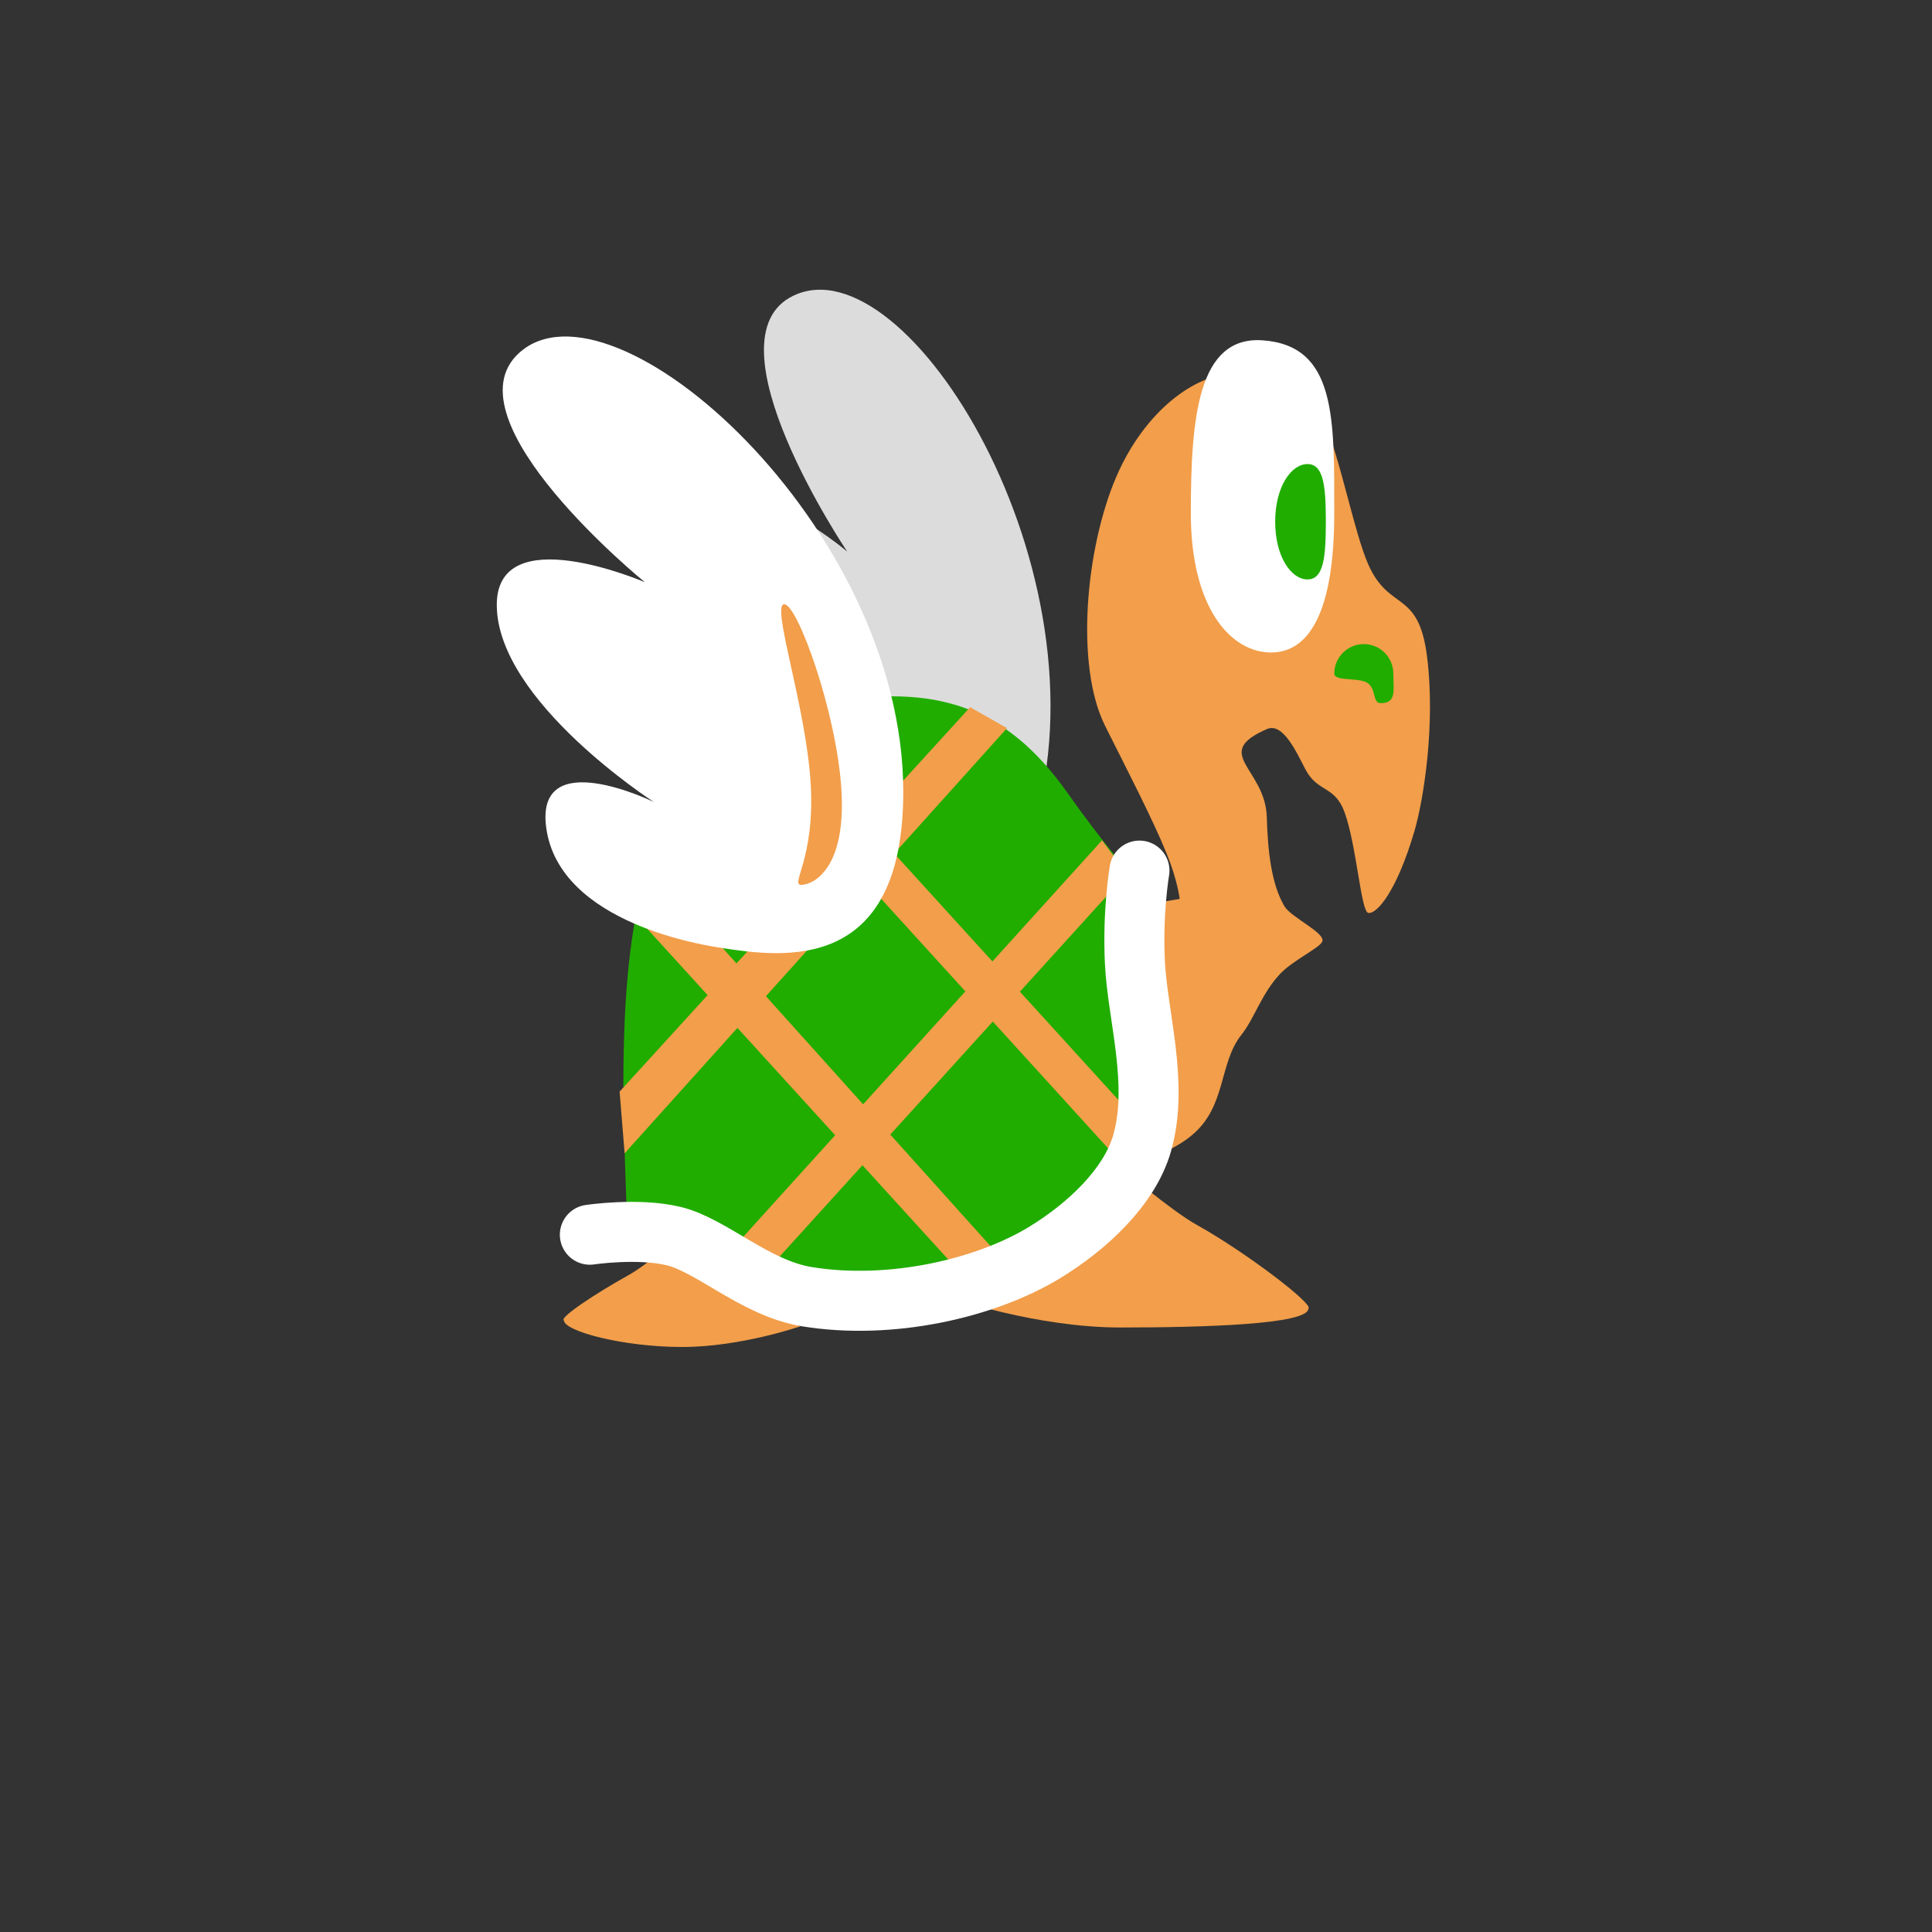 <svg version="1.1" xmlns="http://www.w3.org/2000/svg" xmlns:xlink="http://www.w3.org/1999/xlink" width="112.666" height="112.666" viewBox="0,0,112.666,112.666"><rect x="0" y="0" width="112.666" height="112.666" fill="#333333" stroke="none"/><g transform="translate(-183.667,-123.667)"><g data-paper-data="{&quot;isPaintingLayer&quot;:true}" fill-rule="nonzero" stroke-linejoin="miter" stroke-miterlimit="10" stroke-dasharray="" stroke-dashoffset="0" style="mix-blend-mode: normal"><path d="M183.667,236.333v-112.666h112.666v112.666z" data-paper-data="{&quot;index&quot;:null}" fill="none" stroke="none" stroke-width="0" stroke-linecap="butt"/><g><path d="M231.174,177.555c-0.733,-0.351 -8.724,-4.079 -7.772,-9.737c0.811,-4.819 6.433,0.423 6.433,0.423c0,0 -6.994,-8.25 -5.424,-13.614c1.441,-4.924 8.66,1.204 8.66,1.204c0,0 -8.369,-12.431 -3.128,-14.925c6.639,-3.159 18.508,16.148 13.982,31.01c-3.094,10.159 -9.532,7.183 -12.75,5.638z" fill="#dcdcdc" stroke="#000000" stroke-width="0" stroke-linecap="butt"/><g data-paper-data="{&quot;index&quot;:null}"><g data-paper-data="{&quot;index&quot;:null}" stroke="none" stroke-width="0" stroke-linecap="butt"><path d="M246.146,177.144l6.314,-1.055c0,0 -0.112,-1.047 -0.74,-2.599c-0.823,-2.036 -2.331,-4.94 -3.604,-7.484c-1.767,-3.53 -1.138,-10.37 0.642,-14.52c1.653,-3.855 4.624,-6.009 6.812,-6.009c2.337,0 3.976,-0.259 5.354,2.89c0.917,2.096 1.718,6.363 2.532,8.209c1.234,2.798 2.932,1.428 3.432,5.389c0.499,3.962 -0.21,8.374 -0.732,10.153c-1.049,3.579 -2.219,4.879 -2.699,4.785c-0.427,-0.083 -0.68,-3.949 -1.38,-5.868c-0.58,-1.59 -1.569,-1.126 -2.295,-2.524c-0.534,-1.029 -1.31,-2.729 -2.232,-2.328c-3.27,1.424 -0.089,2.29 -0.009,5.133c0.053,1.88 0.25,3.894 1.03,5.201c0.391,0.655 2.398,1.55 2.208,2.051c-0.144,0.382 -1.738,1.101 -2.5,1.932c-1.07,1.165 -1.452,2.547 -2.223,3.519c-1.32,1.663 -0.861,4.18 -2.894,5.858c-2.033,1.679 -5.527,2.138 -6.456,1.863z" data-paper-data="{&quot;index&quot;:null}" fill="#f29e4a"/><path d="M261.476,162.95c0,-0.951 0.771,-1.722 1.722,-1.722c0.951,0 1.722,0.771 1.722,1.722c0,0.951 0.209,1.722 -0.742,1.722c-0.495,0 -0.228,-0.863 -0.797,-1.197c-0.524,-0.308 -1.906,-0.069 -1.906,-0.525z" data-paper-data="{&quot;index&quot;:null}" fill="#20ad00"/><g data-paper-data="{&quot;index&quot;:null}"><path d="M257.293,143.513c4.296,0.301 4.183,4.516 4.183,10.087c0,5.571 -1.381,8.119 -3.69,8.119c-2.31,0 -4.675,-2.548 -4.675,-8.119c0,-5.571 0.412,-10.351 4.183,-10.087z" fill="#ffffff"/><path d="M259.915,150.729c0.951,0 1.069,1.326 1.069,3.364c0,2.038 -0.118,3.364 -1.069,3.364c-0.951,0 -1.885,-1.326 -1.885,-3.364c0,-2.038 0.933,-3.364 1.885,-3.364z" fill="#20ad00"/></g></g><path d="M230.339,201.011c0,0 -3.467,1.207 -6.894,1.207c-3.427,0 -6.871,-0.913 -6.894,-1.551c-0.283,-0.154 1.803,-1.548 3.764,-2.636c1.062,-0.589 3.131,-2.362 3.131,-2.362c0,0 0.971,1.66 2.013,2.483c2.002,1.582 4.881,2.86 4.881,2.86z" data-paper-data="{&quot;index&quot;:null}" fill="#f29e4a" stroke="none" stroke-width="0" stroke-linecap="butt"/><path d="M246.127,195.276c1.487,-1.175 2.873,-3.544 2.873,-3.544c0,0 2.953,2.53 4.469,3.372c2.798,1.553 6.897,4.664 6.493,4.884c-0.033,0.912 -6.07,1.093 -10.962,1.093c-4.892,0 -9.841,-1.722 -9.841,-1.722c0,0 4.11,-1.824 6.968,-4.083z" data-paper-data="{&quot;index&quot;:null}" fill="#f29e4a" stroke="none" stroke-width="0" stroke-linecap="butt"/><path d="M220.219,194.429c0,0 -0.2,-4.994 -0.2,-7.457c0,-10.599 1.477,-20.517 11.605,-22.304c6.657,-1.175 10.736,0.184 14.318,5.269c2.004,2.846 3.645,4.692 3.645,4.692c0,0 -0.248,5.125 -0.248,7.737c0,2.11 2.373,3.625 0.955,8.906c-0.771,2.87 -3.136,3.364 -5.123,4.701c-3.154,2.121 -6.716,4.124 -11.756,4.124z" data-paper-data="{&quot;index&quot;:null}" fill="#20ad00" stroke="none" stroke-width="NaN" stroke-linecap="butt"/><g data-paper-data="{&quot;index&quot;:null}" fill="#f29e4a" stroke="none" stroke-width="0" stroke-linecap="butt"><path d="M219.8,187.325l20.441,-22.418l2.151,1.222l-22.3,24.795z"/><path d="M225.165,197.831l22.767,-25.16l1.453,1.947l-22.637,24.953z"/></g><g data-paper-data="{&quot;index&quot;:null}" fill="#f29e4a" stroke="none" stroke-width="0" stroke-linecap="butt"><path d="M248.696,191.082l-22.283,-24.499l2.254,-1.002l21.612,23.761z"/><path d="M240.64,198.955l-20.03,-22.004l0.808,-2.885l20.804,23.15z"/></g><path d="M223.721,171.949c0.64,-1.418 2.985,-2.645 2.985,-2.645c0,0 -1.766,2.731 -2.347,4.156c-0.615,1.51 -1.247,4.665 -1.247,4.665c0,0 -0.631,-3.429 0.609,-6.177z" data-paper-data="{&quot;index&quot;:null}" fill="#ffffff" stroke="none" stroke-width="0" stroke-linecap="butt"/><path d="M250.115,174.437c0,0 -0.414,2.408 -0.263,5.395c0.157,3.108 1.412,7.054 0.414,10.514c-0.74,2.565 -3.223,4.861 -5.661,6.351c-3.472,2.121 -9.023,3.384 -13.897,2.585c-2.999,-0.492 -5.554,-3.005 -7.765,-3.533c-2.082,-0.498 -4.878,-0.079 -4.878,-0.079" data-paper-data="{&quot;index&quot;:null}" fill="none" stroke="#ffffff" stroke-width="3.5" stroke-linecap="round"/></g><g stroke="#000000" stroke-width="0" stroke-linecap="butt"><path d="M225.788,178.953c-0.803,-0.123 -9.534,-1.36 -10.272,-7.05c-0.628,-4.847 6.277,-1.469 6.277,-1.469c0,0 -9.094,-5.854 -9.156,-11.443c-0.056,-5.13 8.635,-1.371 8.635,-1.371c0,0 -11.627,-9.453 -7.34,-13.366c5.43,-4.956 22.41,10.055 22.41,25.591c0,10.62 -7.025,9.648 -10.554,9.109z" fill="#ffffff"/><path d="M232.732,169.688c0.287,4.518 -1.535,5.532 -2.299,5.58c-0.765,0.049 0.792,-1.453 0.505,-5.972c-0.287,-4.518 -2.309,-10.342 -1.545,-10.391c0.765,-0.049 3.052,6.264 3.339,10.782z" fill="#f29e4a"/></g></g></g></g></svg>